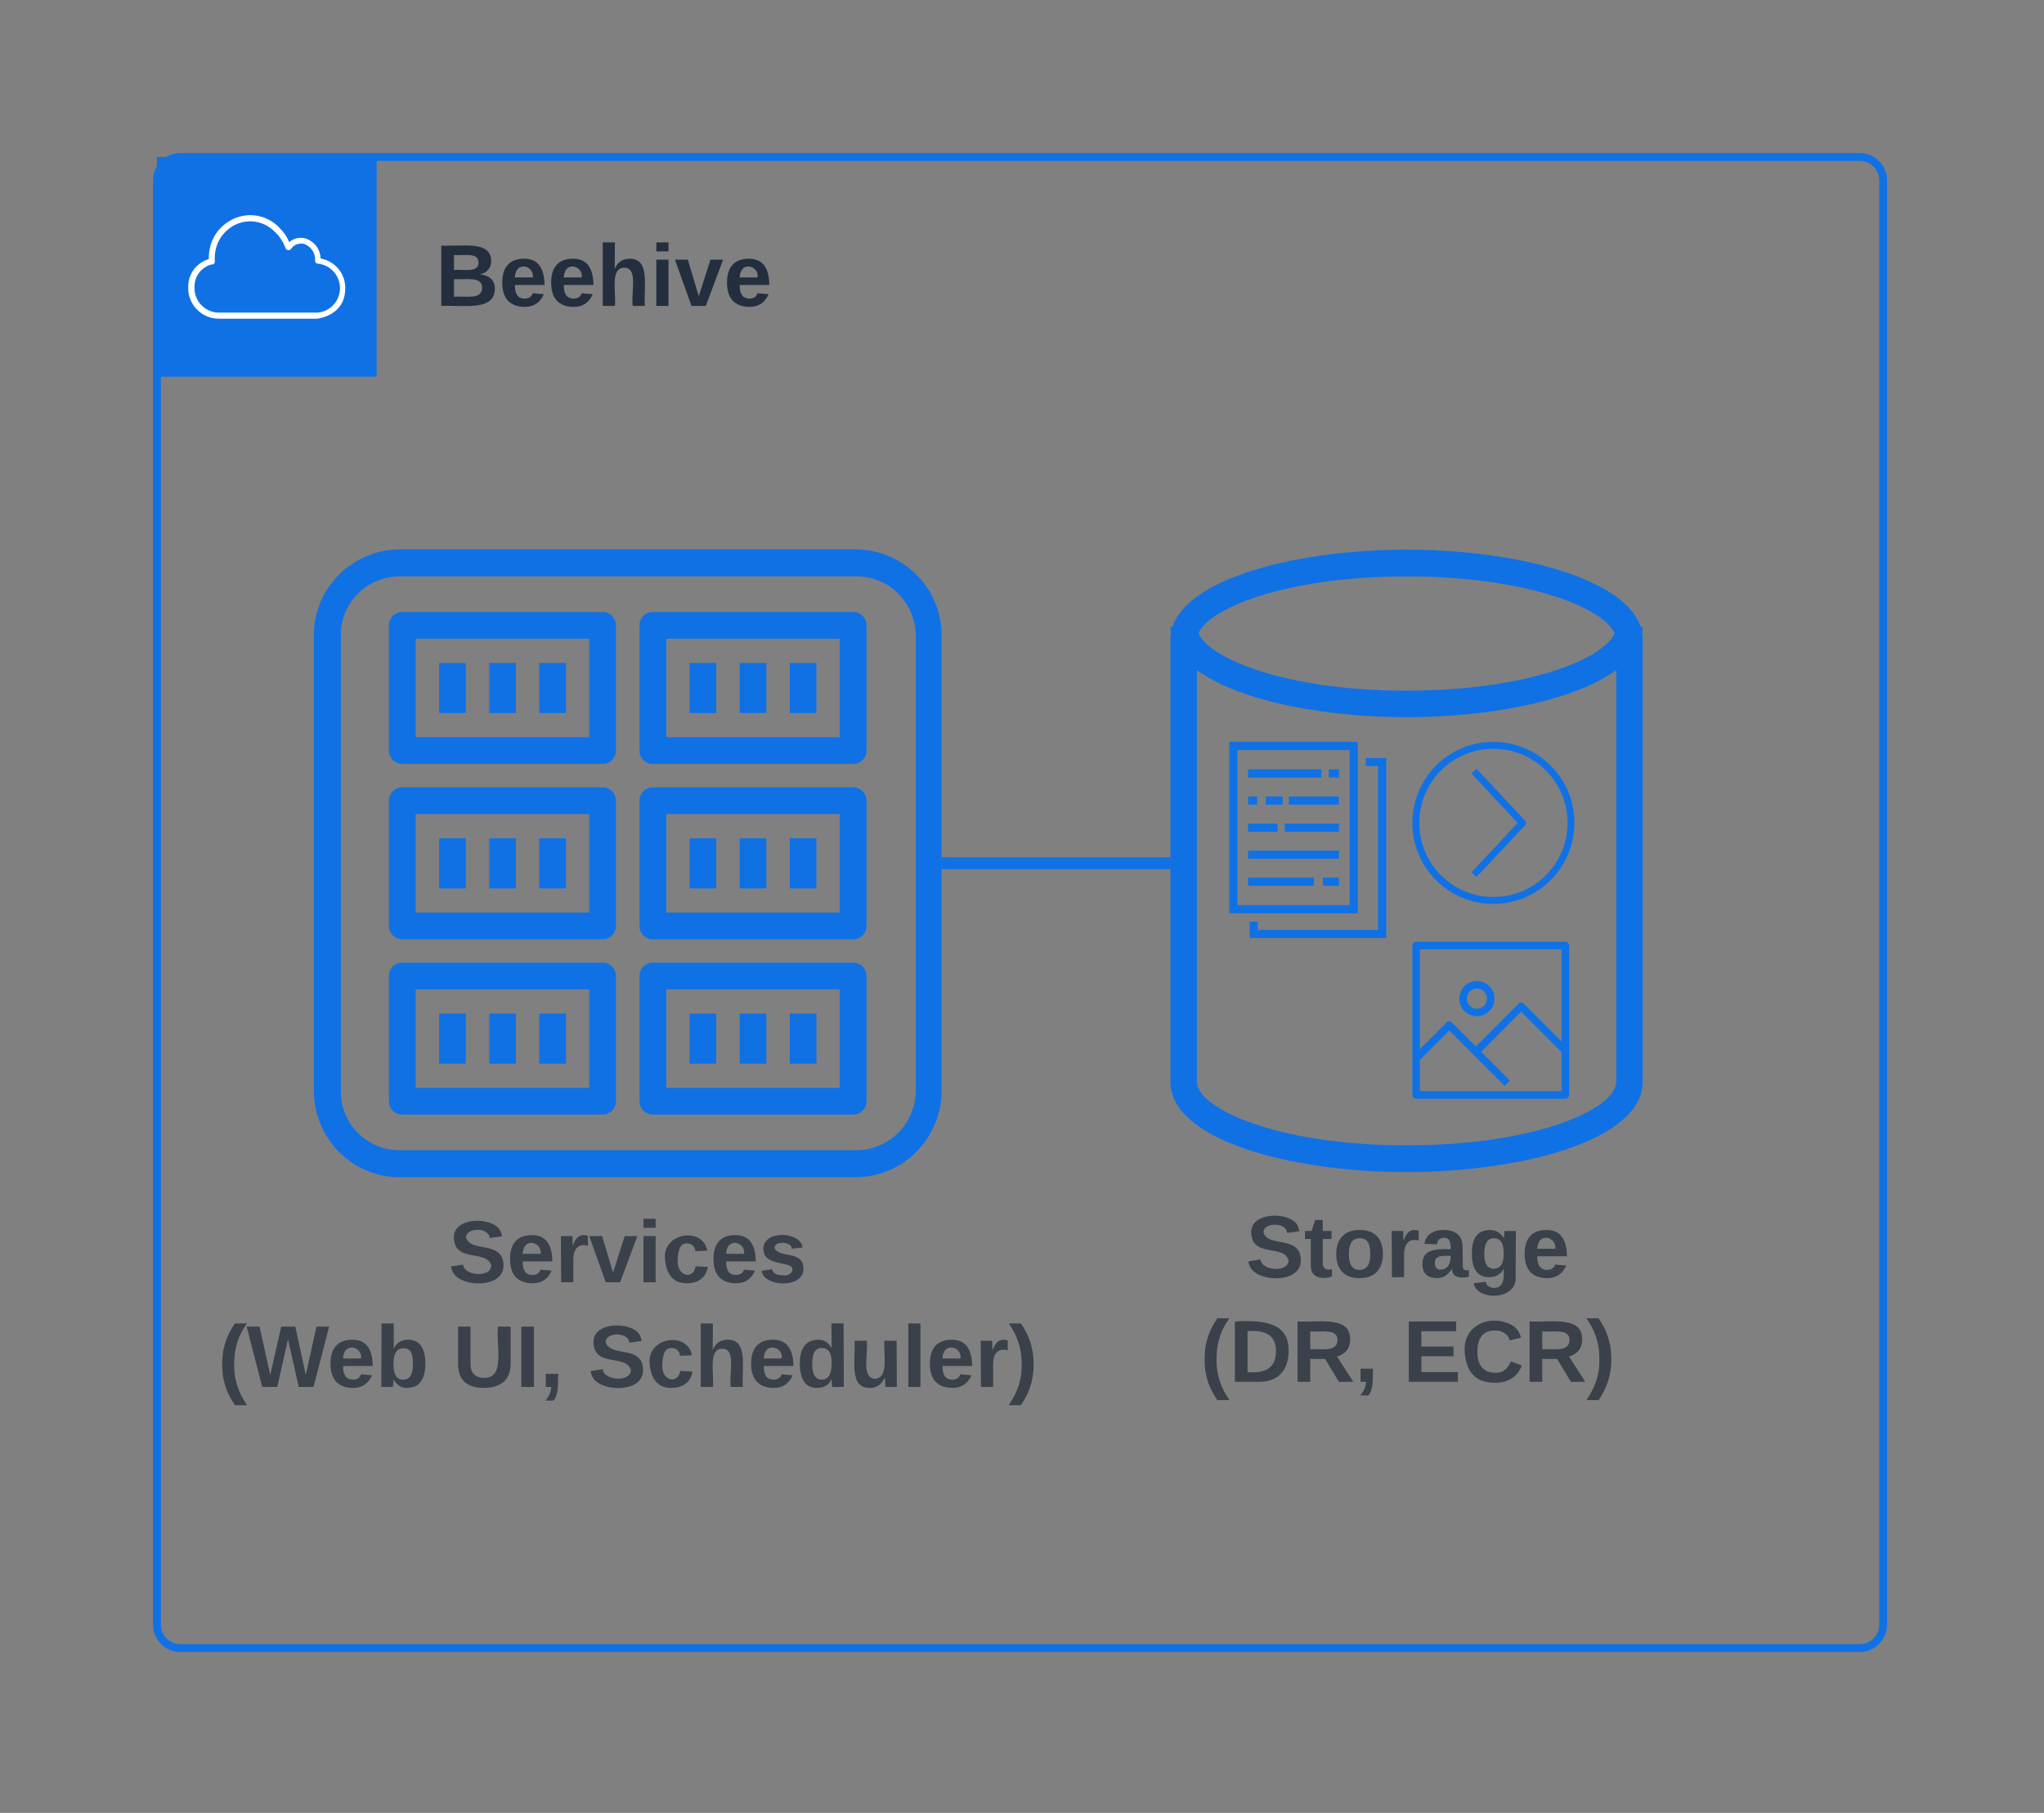 <svg xmlns="http://www.w3.org/2000/svg" xmlns:xlink="http://www.w3.org/1999/xlink" xmlns:lucid="lucid" width="521" height="462"><rect width="100%" height="100%" fill="#808080" stroke="none"/><g transform="translate(0 0)" lucid:page-tab-id="ppmfqz-5yE4O"><path d="M40 46a6 6 0 0 1 6-6h428a6 6 0 0 1 6 6v368a6 6 0 0 1-6 6H46a6 6 0 0 1-6-6z" stroke="#1071e5" stroke-width="2" fill="#fff" fill-opacity="0"/><path d="M40 40h56v56H40V40z" stroke="#fff" stroke-opacity="0" fill="#1071e5"/><path d="M80.88 81.22h-25c-4.13.05-7.57-3.1-7.9-7.2v-.64c-.15-3.4 1.97-6.38 5.25-7.36v-.66c.12-4.22 2.44-7.75 6.24-9.57 4.12-1.86 8.73-.96 11.8 2.3 1.1 1.1 1.85 2.2 2.45 3.6 1.2-1 2.72-1.32 4.24-.9 2.24.8 3.68 2.74 3.76 5.1 3.68.65 6.32 3.8 6.28 7.56 0 7.07-7.04 7.73-7.12 7.76zm-26.7-13.88c-2.83.6-4.75 3.14-4.6 6.04v.53c.3 3.33 3.1 5.84 6.4 5.76h24.98c3.04-.3 5.4-2.64 5.68-5.7.28-3.43-2.24-6.5-5.68-6.78-.44-.05-.72-.44-.64-.87.08-1.83-1-3.44-2.72-4.13-1.32-.37-2.64.13-3.44 1.24-.2.25-.44.38-.76.33-.28-.05-.48-.24-.6-.5-.6-1.6-1.4-2.85-2.6-4.04-2.68-2.8-6.6-3.6-10.13-2-3.24 1.6-5.2 4.63-5.32 8.24-.04.4-.04.74 0 1.14.04.4-.2.76-.6.84z" stroke="#fff" stroke-opacity="0" fill="#fff"/><use xlink:href="#a" transform="matrix(1,0,0,1,111,60) translate(0 17.956)"/><path d="M218.08 300h-116c-12 .16-21.92-9.6-22.08-21.76V162.08c-.16-12 9.6-21.92 21.76-22.08H218.24c12.16.16 21.92 10.08 21.76 22.08v116.16c-.16 12-9.92 21.76-21.92 21.76zm-116-153.12h-.16c-8.48 0-15.2 6.88-15.04 15.2v116.16c0 8.32 6.88 15.04 15.2 14.88h116.16c8.32 0 15.04-6.72 15.2-15.04v-116-.16c-.16-8.48-7.04-15.2-15.36-15.04z" stroke="#fff" stroke-opacity="0" fill="#1071e5"/><path d="M153.6 194.67h-51.05c-1.9 0-3.42-1.5-3.42-3.4v-31.9c0-1.9 1.5-3.4 3.42-3.4h51.04c1.9 0 3.4 1.5 3.4 3.4v31.9c0 1.9-1.5 3.4-3.4 3.4zm-47.64-6.8h44.22v-25.1h-44.22z" stroke="#fff" stroke-opacity="0" fill="#1071e5"/><path d="M111.93 168.94h6.8v12.76h-6.8v-12.76zM124.7 168.94h6.8v12.76h-6.8v-12.76zM137.46 168.94h6.8v12.76h-6.8v-12.76zM153.6 239.37h-51.05c-1.9 0-3.42-1.5-3.42-3.4v-31.93c0-1.9 1.5-3.4 3.42-3.4h51.04c1.9 0 3.4 1.5 3.4 3.4v31.92c0 1.9-1.5 3.4-3.4 3.4zm-47.64-6.82h44.22v-25.1h-44.22z" stroke="#fff" stroke-opacity="0" fill="#1071e5"/><path d="M111.93 213.63h6.8v12.77h-6.8v-12.77zM124.7 213.63h6.8v12.77h-6.8v-12.77zM137.46 213.63h6.8v12.77h-6.8v-12.77zM153.6 284.03h-51.05c-1.9 0-3.42-1.5-3.42-3.4v-31.9c0-1.9 1.5-3.4 3.42-3.4h51.04c1.9 0 3.4 1.5 3.4 3.4v31.9c0 1.9-1.5 3.4-3.4 3.4zm-47.64-6.8h44.22v-25.1h-44.22z" stroke="#fff" stroke-opacity="0" fill="#1071e5"/><path d="M111.93 258.3h6.8v12.76h-6.8V258.3zM124.7 258.3h6.8v12.76h-6.8V258.3zM137.46 258.3h6.8v12.76h-6.8V258.3zM217.45 194.67H166.4c-1.9 0-3.4-1.5-3.4-3.4v-31.9c0-1.9 1.5-3.4 3.4-3.4h51.05c1.9 0 3.42 1.5 3.42 3.4v31.9c0 1.9-1.5 3.4-3.42 3.4zm-47.63-6.8h44.22v-25.1h-44.22z" stroke="#fff" stroke-opacity="0" fill="#1071e5"/><path d="M175.76 168.94h6.8v12.76h-6.8v-12.76zM188.53 168.94h6.8v12.76h-6.8v-12.76zM201.3 168.94h6.8v12.76h-6.8v-12.76zM217.45 239.37H166.4c-1.9 0-3.4-1.5-3.4-3.4v-31.93c0-1.9 1.5-3.4 3.4-3.4h51.05c1.9 0 3.42 1.5 3.42 3.4v31.92c0 1.9-1.5 3.4-3.42 3.4zm-47.63-6.82h44.22v-25.1h-44.22z" stroke="#fff" stroke-opacity="0" fill="#1071e5"/><path d="M175.76 213.63h6.8v12.77h-6.8v-12.77zM188.53 213.63h6.8v12.77h-6.8v-12.77zM201.3 213.63h6.8v12.77h-6.8v-12.77zM217.45 284.03H166.4c-1.9 0-3.4-1.5-3.4-3.4v-31.9c0-1.9 1.5-3.4 3.4-3.4h51.05c1.9 0 3.42 1.5 3.42 3.4v31.9c0 1.9-1.5 3.4-3.42 3.4zm-47.63-6.8h44.22v-25.1h-44.22z" stroke="#fff" stroke-opacity="0" fill="#1071e5"/><path d="M175.76 258.3h6.8v12.76h-6.8V258.3zM188.53 258.3h6.8v12.76h-6.8V258.3zM201.3 258.3h6.8v12.76h-6.8V258.3z" stroke="#fff" stroke-opacity="0" fill="#1071e5"/><use xlink:href="#b" transform="matrix(1,0,0,1,50,309) translate(64.321 17.778)"/><use xlink:href="#c" transform="matrix(1,0,0,1,50,309) translate(5.525 44.444)"/><use xlink:href="#d" transform="matrix(1,0,0,1,50,309) translate(65.401 44.444)"/><use xlink:href="#e" transform="matrix(1,0,0,1,50,309) translate(99.907 44.444)"/><path d="M358.5 298.7c-29.24 0-60.17-8.1-60.17-23V163.07c0-14.9 30.93-23 60.18-23 29.14 0 60.2 8.1 60.2 23V275.7c0 14.9-31.06 23-60.2 23zm0-151.8c-33.1 0-53.43 9.35-53.43 16.17V275.7c0 6.66 20.22 16.18 53.44 16.18 33.23 0 53.45-9.36 53.45-16.18V163.07c0-6.82-20.34-16.18-53.44-16.18z" stroke="#fff" stroke-opacity="0" fill="#1071e5"/><path d="M358.5 182.76c-29.24 0-60.17-8.06-60.17-23.05h6.74c0 6.77 20.22 16.3 53.44 16.3 33.23 0 53.45-9.47 53.45-16.3h6.74c0 15-31.06 23.06-60.2 23.06z" stroke="#fff" stroke-opacity="0" fill="#1071e5"/><use xlink:href="#f" transform="matrix(1,0,0,1,268.329,307.697) translate(49.235 17.778)"/><use xlink:href="#g" transform="matrix(1,0,0,1,268.329,307.697) translate(37.599 44.444)"/><use xlink:href="#h" transform="matrix(1,0,0,1,268.329,307.697) translate(89.265 44.444)"/><path d="M344.02 191.15v39.5H315.4v-39.5h28.62m2.06-2.1h-32.75v43.7h32.75v-43.7z" stroke="#fff" stroke-opacity="0" stroke-width="3" fill="#1071e5"/><path d="M338.68 196.07h2.6v2.1h-2.6v-2.1zM318.12 196.07h18.7v2.1h-18.7v-2.1zM328.54 202.98h12.75v2.08h-12.76v-2.08zM322.62 202.98h4.33v2.08h-4.33v-2.08zM318.12 202.98h2.34v2.08h-2.34v-2.08zM327.48 209.87h13.8v2.08h-13.8v-2.08zM318.12 209.87h7.5v2.08h-7.5v-2.08zM318.12 216.76h23.16v2.08h-23.16v-2.08zM337.22 223.66h4.07v2.08h-4.08v-2.08zM318.12 223.66h16.8v2.08h-16.8v-2.08z" stroke="#fff" stroke-opacity="0" stroke-width="3" fill="#1071e5"/><path d="M353.33 239.05h-34.8v-4.18h2.08v2.1h30.64v-41.73h-3.1v-2.07h5.2v45.88z" stroke="#fff" stroke-opacity="0" stroke-width="3" fill="#1071e5"/><path d="M383.5 276.72l-14.1-14.12-7.77 7.77-1.35-1.36 8.43-8.43c.4-.38 1-.38 1.38 0l14.77 14.8z" stroke="#fff" stroke-opacity="0" fill="#1071e5"/><path d="M398.64 268.73l-10.92-10.92-10.67 10.72-1.36-1.35 11.37-11.4c.36-.37.97-.37 1.33 0l11.6 11.6zM376.46 258.98c-2.48 0-4.5-2-4.5-4.48 0-2.48 2-4.5 4.48-4.5 2.48 0 4.5 2 4.5 4.48v.02c0 2.47-2.02 4.47-4.48 4.48zm0-7.05c-1.43 0-2.58 1.15-2.58 2.57s1.15 2.57 2.57 2.57 2.56-1.15 2.56-2.57-1.13-2.57-2.54-2.57z" stroke="#fff" stroke-opacity="0" fill="#1071e5"/><path d="M399 280h-38.04c-.52 0-.96-.44-.96-.96v-38.08c0-.52.44-.96.96-.96H399c.5 0 .95.44.95.96v38.08c0 .52-.44.96-.96.96zm-37.08-1.92h36.1v-36.16h-36.1z" stroke="#fff" stroke-opacity="0" fill="#1071e5"/><path d="M241.5 220h55.33" stroke="#1071e5" stroke-width="3" stroke-linejoin="round" fill="none"/><path d="M241.54 221.5H240v-3h1.54zM298.33 221.5h-1.54v-3h1.53z" stroke="#1071e5" stroke-width=".05" fill="#1071e5"/><path d="M380.7 230.36c-11.45 0-20.7-9.2-20.7-20.6 0-11.46 9.2-20.7 20.6-20.7 11.46 0 20.7 9.2 20.7 20.6v.1c-.03 11.35-9.24 20.56-20.6 20.6zm0-39.53c-10.45-.05-18.92 8.42-18.92 18.83-.04 10.46 8.42 18.92 18.83 18.92 10.47.05 18.94-8.42 18.94-18.83.04-10.46-8.43-18.92-18.84-18.92z" stroke="#fff" stroke-opacity="0" fill="#1071e5"/><path d="M376.34 223.5l-1.27-1.2 11.77-12.57-11.77-12.62 1.27-1.18 12.38 13.18c.32.36.32.85 0 1.2z" stroke="#fff" stroke-opacity="0" fill="#1071e5"/><defs><path fill="#232f3e" d="M182-130c37 4 62 22 62 59C244 23 116-4 24 0v-248c84 5 203-23 205 63 0 31-19 50-47 55zM76-148c40-3 101 13 101-30 0-44-60-28-101-31v61zm0 110c48-3 116 14 116-37 0-48-69-32-116-35v72" id="i"/><path fill="#232f3e" d="M185-48c-13 30-37 53-82 52C43 2 14-33 14-96s30-98 90-98c62 0 83 45 84 108H66c0 31 8 55 39 56 18 0 30-7 34-22zm-45-69c5-46-57-63-70-21-2 6-4 13-4 21h74" id="j"/><path fill="#232f3e" d="M114-157C55-157 80-60 75 0H25v-261h50l-1 109c12-26 28-41 61-42 86-1 58 113 63 194h-50c-7-57 23-157-34-157" id="k"/><path fill="#232f3e" d="M25-224v-37h50v37H25zM25 0v-190h50V0H25" id="l"/><path fill="#232f3e" d="M128 0H69L1-190h53L99-40l48-150h52" id="m"/><g id="a"><use transform="matrix(0.062,0,0,0.062,0,0)" xlink:href="#i"/><use transform="matrix(0.062,0,0,0.062,16.148,0)" xlink:href="#j"/><use transform="matrix(0.062,0,0,0.062,28.617,0)" xlink:href="#j"/><use transform="matrix(0.062,0,0,0.062,41.086,0)" xlink:href="#k"/><use transform="matrix(0.062,0,0,0.062,54.74,0)" xlink:href="#l"/><use transform="matrix(0.062,0,0,0.062,60.974,0)" xlink:href="#m"/><use transform="matrix(0.062,0,0,0.062,73.443,0)" xlink:href="#j"/></g><path fill="#3a414a" d="M169-182c-1-43-94-46-97-3 18 66 151 10 154 114 3 95-165 93-204 36-6-8-10-19-12-30l50-8c3 46 112 56 116 5-17-69-150-10-154-114-4-87 153-88 188-35 5 8 8 18 10 28" id="n"/><path fill="#3a414a" d="M185-48c-13 30-37 53-82 52C43 2 14-33 14-96s30-98 90-98c62 0 83 45 84 108H66c0 31 8 55 39 56 18 0 30-7 34-22zm-45-69c5-46-57-63-70-21-2 6-4 13-4 21h74" id="o"/><path fill="#3a414a" d="M135-150c-39-12-60 13-60 57V0H25l-1-190h47c2 13-1 29 3 40 6-28 27-53 61-41v41" id="p"/><path fill="#3a414a" d="M128 0H69L1-190h53L99-40l48-150h52" id="q"/><path fill="#3a414a" d="M25-224v-37h50v37H25zM25 0v-190h50V0H25" id="r"/><path fill="#3a414a" d="M190-63c-7 42-38 67-86 67-59 0-84-38-90-98-12-110 154-137 174-36l-49 2c-2-19-15-32-35-32-30 0-35 28-38 64-6 74 65 87 74 30" id="s"/><path fill="#3a414a" d="M137-138c1-29-70-34-71-4 15 46 118 7 119 86 1 83-164 76-172 9l43-7c4 19 20 25 44 25 33 8 57-30 24-41C81-84 22-81 20-136c-2-80 154-74 161-7" id="t"/><g id="b"><use transform="matrix(0.062,0,0,0.062,0,0)" xlink:href="#n"/><use transform="matrix(0.062,0,0,0.062,14.815,0)" xlink:href="#o"/><use transform="matrix(0.062,0,0,0.062,27.16,0)" xlink:href="#p"/><use transform="matrix(0.062,0,0,0.062,35.802,0)" xlink:href="#q"/><use transform="matrix(0.062,0,0,0.062,48.148,0)" xlink:href="#r"/><use transform="matrix(0.062,0,0,0.062,54.321,0)" xlink:href="#s"/><use transform="matrix(0.062,0,0,0.062,66.667,0)" xlink:href="#o"/><use transform="matrix(0.062,0,0,0.062,79.012,0)" xlink:href="#t"/></g><path fill="#3a414a" d="M67-93c0 74 22 123 53 168H70C40 30 18-18 18-93s22-123 52-168h50c-32 44-53 94-53 168" id="u"/><path fill="#3a414a" d="M275 0h-61l-44-196L126 0H64L0-248h53L97-49l45-199h58l43 199 44-199h52" id="v"/><path fill="#3a414a" d="M135-194c52 0 70 43 70 98 0 56-19 99-73 100-30 1-46-15-58-35L72 0H24l1-261h50v104c11-23 29-37 60-37zM114-30c31 0 40-27 40-66 0-37-7-63-39-63s-41 28-41 65c0 36 8 64 40 64" id="w"/><g id="c"><use transform="matrix(0.062,0,0,0.062,0,0)" xlink:href="#u"/><use transform="matrix(0.062,0,0,0.062,7.346,0)" xlink:href="#v"/><use transform="matrix(0.062,0,0,0.062,27.84,0)" xlink:href="#o"/><use transform="matrix(0.062,0,0,0.062,40.185,0)" xlink:href="#w"/></g><path fill="#3a414a" d="M238-95c0 69-44 99-111 99C63 4 22-25 22-93v-155h51v151c-1 38 19 59 55 60 90 1 49-130 58-211h52v153" id="x"/><path fill="#3a414a" d="M24 0v-248h52V0H24" id="y"/><path fill="#3a414a" d="M76-54c-1 42 2 86-19 110H24C36 42 46 24 48 0H25v-54h51" id="z"/><g id="d"><use transform="matrix(0.062,0,0,0.062,0,0)" xlink:href="#x"/><use transform="matrix(0.062,0,0,0.062,15.988,0)" xlink:href="#y"/><use transform="matrix(0.062,0,0,0.062,22.16,0)" xlink:href="#z"/></g><path fill="#3a414a" d="M114-157C55-157 80-60 75 0H25v-261h50l-1 109c12-26 28-41 61-42 86-1 58 113 63 194h-50c-7-57 23-157-34-157" id="A"/><path fill="#3a414a" d="M88-194c31-1 46 15 58 34l-1-101h50l1 261h-48c-2-10 0-23-3-31C134-8 116 4 84 4 32 4 16-41 15-95c0-56 19-97 73-99zm17 164c33 0 40-30 41-66 1-37-9-64-41-64s-38 30-39 65c0 43 13 65 39 65" id="B"/><path fill="#3a414a" d="M85 4C-2 5 27-109 22-190h50c7 57-23 150 33 157 60-5 35-97 40-157h50l1 190h-47c-2-12 1-28-3-38-12 25-28 42-61 42" id="C"/><path fill="#3a414a" d="M25 0v-261h50V0H25" id="D"/><path fill="#3a414a" d="M102-93c0 74-22 123-52 168H0C30 29 54-18 53-93c0-74-22-123-53-168h50c30 45 52 94 52 168" id="E"/><g id="e"><use transform="matrix(0.062,0,0,0.062,0,0)" xlink:href="#n"/><use transform="matrix(0.062,0,0,0.062,14.815,0)" xlink:href="#s"/><use transform="matrix(0.062,0,0,0.062,27.16,0)" xlink:href="#A"/><use transform="matrix(0.062,0,0,0.062,40.679,0)" xlink:href="#o"/><use transform="matrix(0.062,0,0,0.062,53.025,0)" xlink:href="#B"/><use transform="matrix(0.062,0,0,0.062,66.543,0)" xlink:href="#C"/><use transform="matrix(0.062,0,0,0.062,80.062,0)" xlink:href="#D"/><use transform="matrix(0.062,0,0,0.062,86.235,0)" xlink:href="#o"/><use transform="matrix(0.062,0,0,0.062,98.58,0)" xlink:href="#p"/><use transform="matrix(0.062,0,0,0.062,107.222,0)" xlink:href="#E"/></g><path fill="#3a414a" d="M115-3C79 11 28 4 28-45v-112H4v-33h27l15-45h31v45h36v33H77v99c-1 23 16 31 38 25v30" id="F"/><path fill="#3a414a" d="M110-194c64 0 96 36 96 99 0 64-35 99-97 99-61 0-95-36-95-99 0-62 34-99 96-99zm-1 164c35 0 45-28 45-65 0-40-10-65-43-65-34 0-45 26-45 65 0 36 10 65 43 65" id="G"/><path fill="#3a414a" d="M133-34C117-15 103 5 69 4 32 3 11-16 11-54c-1-60 55-63 116-61 1-26-3-47-28-47-18 1-26 9-28 27l-52-2c7-38 36-58 82-57s74 22 75 68l1 82c-1 14 12 18 25 15v27c-30 8-71 5-69-32zm-48 3c29 0 43-24 42-57-32 0-66-3-65 30 0 17 8 27 23 27" id="H"/><path fill="#3a414a" d="M195-6C206 82 75 100 31 46c-4-6-6-13-8-21l49-6c3 16 16 24 34 25 40 0 42-37 40-79-11 22-30 35-61 35-53 0-70-43-70-97 0-56 18-96 73-97 30 0 46 14 59 34l2-30h47zm-90-29c32 0 41-27 41-63 0-35-9-62-40-62-32 0-39 29-40 63 0 36 9 62 39 62" id="I"/><g id="f"><use transform="matrix(0.062,0,0,0.062,0,0)" xlink:href="#n"/><use transform="matrix(0.062,0,0,0.062,14.815,0)" xlink:href="#F"/><use transform="matrix(0.062,0,0,0.062,22.16,0)" xlink:href="#G"/><use transform="matrix(0.062,0,0,0.062,35.679,0)" xlink:href="#p"/><use transform="matrix(0.062,0,0,0.062,44.321,0)" xlink:href="#H"/><use transform="matrix(0.062,0,0,0.062,56.667,0)" xlink:href="#I"/><use transform="matrix(0.062,0,0,0.062,70.185,0)" xlink:href="#o"/></g><path fill="#3a414a" d="M24-248c120-7 223 5 221 122C244-46 201 0 124 0H24v-248zM76-40c74 7 117-18 117-86 0-67-45-88-117-82v168" id="J"/><path fill="#3a414a" d="M240-174c0 40-23 61-54 70L253 0h-59l-57-94H76V0H24v-248c93 4 217-23 216 74zM76-134c48-2 112 12 112-38 0-48-66-32-112-35v73" id="K"/><g id="g"><use transform="matrix(0.062,0,0,0.062,0,0)" xlink:href="#u"/><use transform="matrix(0.062,0,0,0.062,7.346,0)" xlink:href="#J"/><use transform="matrix(0.062,0,0,0.062,23.333,0)" xlink:href="#K"/><use transform="matrix(0.062,0,0,0.062,39.321,0)" xlink:href="#z"/></g><path fill="#3a414a" d="M24 0v-248h195v40H76v63h132v40H76v65h150V0H24" id="L"/><path fill="#3a414a" d="M67-125c0 53 21 87 73 88 37 1 54-22 65-47l45 17C233-25 199 4 140 4 58 4 20-42 15-125 8-235 124-281 211-232c18 10 29 29 36 50l-46 12c-8-25-30-41-62-41-52 0-71 34-72 86" id="M"/><g id="h"><use transform="matrix(0.062,0,0,0.062,0,0)" xlink:href="#L"/><use transform="matrix(0.062,0,0,0.062,14.815,0)" xlink:href="#M"/><use transform="matrix(0.062,0,0,0.062,30.802,0)" xlink:href="#K"/><use transform="matrix(0.062,0,0,0.062,46.79,0)" xlink:href="#E"/></g></defs></g></svg>
